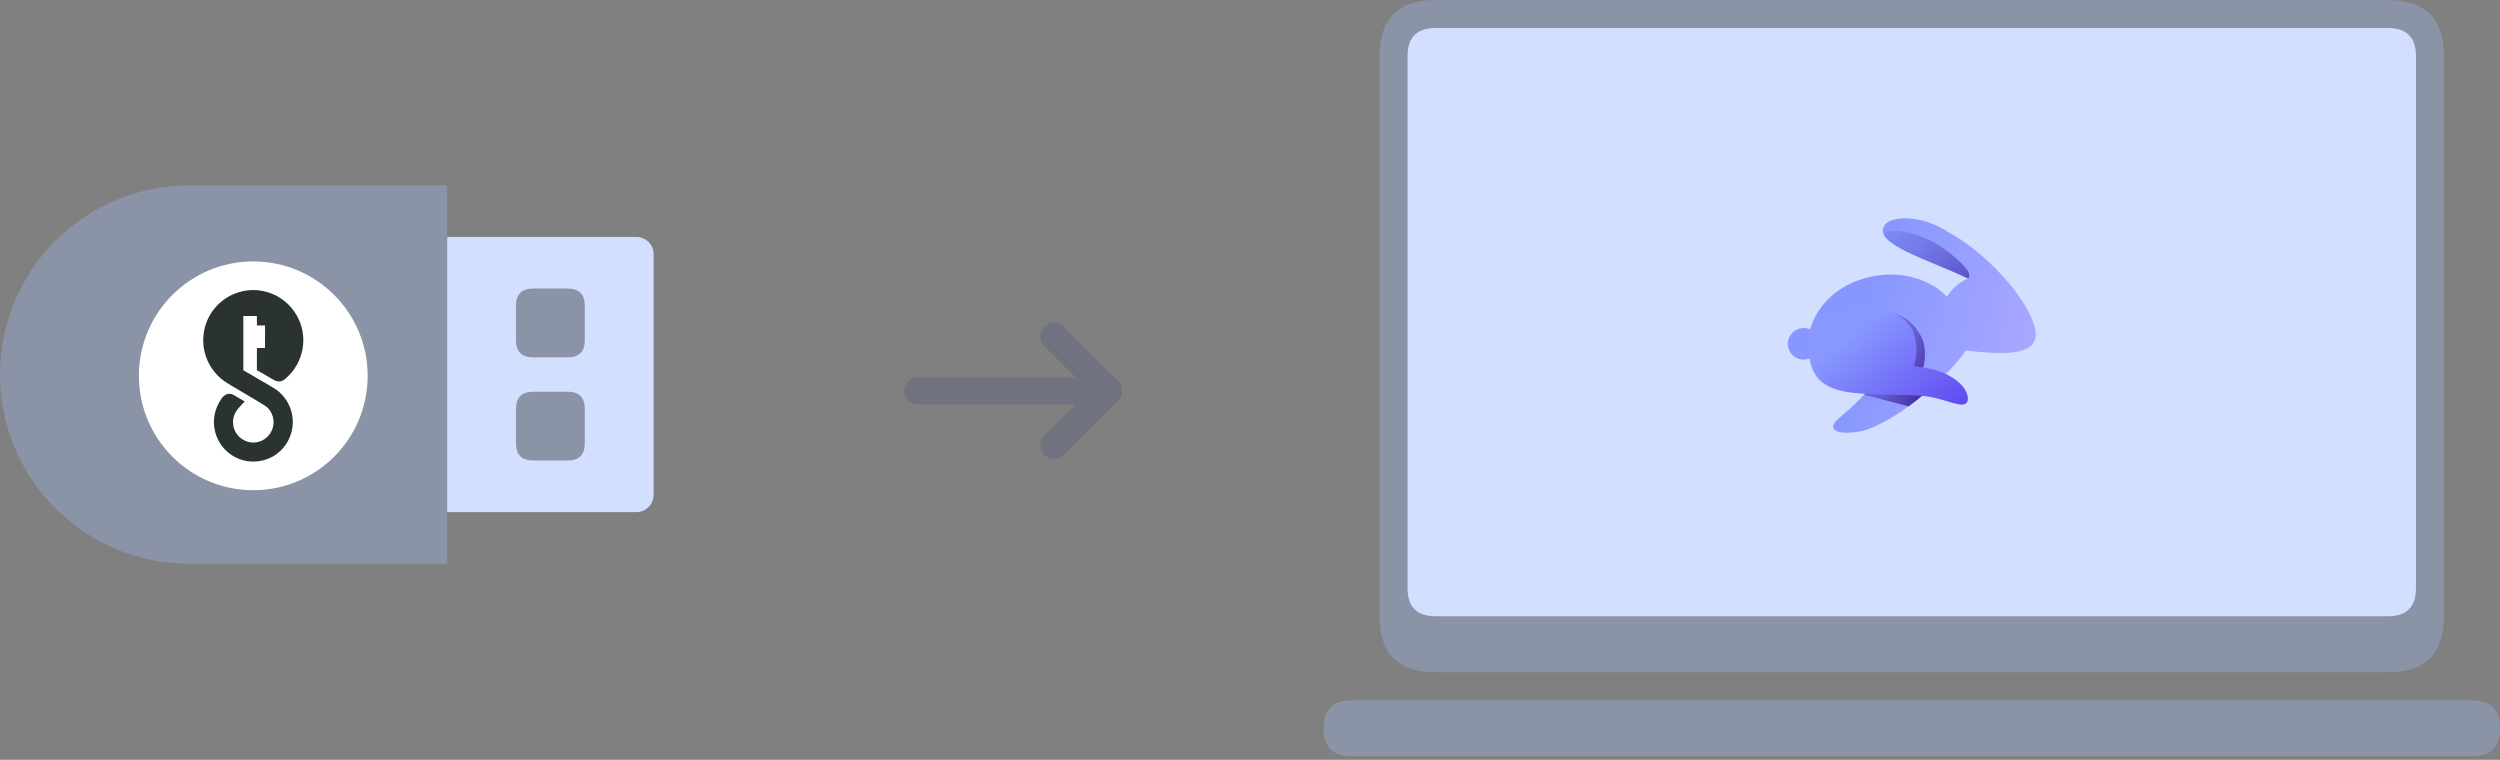 <svg width="306" height="93" viewBox="0 0 306 93" fill="none" xmlns="http://www.w3.org/2000/svg">
<rect x="0" y="0" width="306" height="93" fill="#808080" stroke="none"/>
<g clip-path="url(#clip0_89869_80223)">
<path d="M-0.001 45.845C-0.001 39.703 2.439 33.813 6.782 29.47C11.125 25.127 17.015 22.688 23.157 22.688L54.736 22.688L54.736 69.003L23.157 69.003C20.116 69.003 17.105 68.404 14.295 67.24C11.486 66.077 8.933 64.371 6.782 62.221C4.632 60.07 2.926 57.517 1.762 54.708C0.598 51.898 -0.001 48.886 -0.001 45.845V45.845Z" fill="#8B93A7"/>
<path d="M80 31.105L80 60.579C80 61.137 79.778 61.673 79.383 62.068C78.989 62.462 78.453 62.684 77.895 62.684L54.737 62.684L54.737 29L77.895 29C78.453 29 78.989 29.222 79.383 29.617C79.778 30.011 80 30.547 80 31.105V31.105Z" fill="#D2DFFE"/>
<path d="M71.578 37.426L71.578 41.636C71.578 43.04 70.876 43.741 69.473 43.741L65.262 43.741C63.859 43.741 63.157 43.04 63.157 41.636L63.157 37.426C63.157 36.022 63.859 35.32 65.262 35.32L69.473 35.32C70.876 35.32 71.578 36.022 71.578 37.426Z" fill="#8B93A7"/>
<path d="M71.578 50.051L71.578 54.261C71.578 55.665 70.876 56.366 69.473 56.366L65.262 56.366C63.859 56.366 63.157 55.665 63.157 54.261L63.157 50.051C63.157 48.647 63.859 47.945 65.262 47.945L69.473 47.945C70.876 47.945 71.578 48.647 71.578 50.051Z" fill="#8B93A7"/>
<g clip-path="url(#clip1_89869_80223)">
<circle cx="31" cy="46" r="14" fill="white"/>
<path d="M29.784 38.73L29.785 45.275C29.785 45.304 29.797 45.325 29.821 45.34C30.898 45.975 31.951 46.588 32.98 47.18C33.556 47.511 33.966 47.786 34.207 48.005C36.027 49.654 36.373 52.343 34.999 54.387C33.411 56.748 30.104 57.2 27.93 55.388C27.247 54.818 26.754 54.105 26.453 53.249C25.916 51.722 26.188 50.103 27.121 48.778C27.49 48.254 28.032 48.01 28.637 48.365C29.035 48.599 29.465 48.853 29.928 49.126C29.931 49.128 29.934 49.13 29.936 49.133C29.938 49.136 29.939 49.139 29.939 49.142C29.94 49.146 29.94 49.149 29.939 49.152C29.937 49.155 29.936 49.158 29.933 49.16C29.636 49.474 29.312 49.8 29.057 50.132C28.682 50.618 28.506 51.16 28.528 51.759C28.608 53.899 31.158 54.965 32.709 53.479C33.681 52.547 33.745 51.05 32.861 50.017C32.716 49.847 32.386 49.61 31.87 49.304C30.654 48.584 29.439 47.863 28.224 47.142C27.61 46.778 27.155 46.456 26.859 46.177C25.18 44.59 24.492 42.323 25.084 40.055C25.55 38.263 26.83 36.789 28.495 36.041C31.67 34.613 35.357 36.114 36.682 39.347C37.105 40.381 37.24 41.615 37.021 42.767C36.756 44.159 36.077 45.343 34.983 46.319C34.378 46.858 33.906 46.758 33.276 46.371C32.731 46.036 32.145 45.697 31.516 45.353C31.494 45.341 31.475 45.323 31.462 45.301C31.449 45.279 31.442 45.254 31.442 45.229V42.634C31.442 42.606 31.456 42.592 31.483 42.592L32.396 42.593C32.424 42.593 32.438 42.579 32.438 42.549L32.441 39.878C32.441 39.866 32.436 39.855 32.428 39.846C32.419 39.837 32.408 39.833 32.396 39.833L31.484 39.837C31.473 39.837 31.463 39.832 31.455 39.825C31.447 39.817 31.443 39.806 31.443 39.795V38.73C31.443 38.716 31.438 38.703 31.428 38.694C31.419 38.684 31.406 38.679 31.392 38.679L29.834 38.679C29.8 38.679 29.784 38.696 29.784 38.73Z" fill="#2A3330"/>
</g>
</g>
<path d="M135.667 47.843H112.333" stroke="#707280" stroke-width="3.333" stroke-linecap="round" stroke-linejoin="round"/>
<path d="M135.667 47.843L129 41.176" stroke="#707280" stroke-width="3.333" stroke-linecap="round" stroke-linejoin="round"/>
<path d="M135.667 47.843L129 54.51" stroke="#707280" stroke-width="3.333" stroke-linecap="round" stroke-linejoin="round"/>
<path d="M175.715 0H292.286C296.857 0 299.143 2.286 299.143 6.857V75.429C299.143 80 296.857 82.286 292.286 82.286H175.715C171.143 82.286 168.857 80 168.857 75.429V6.857C168.857 2.286 171.143 0 175.715 0V0Z" fill="#8B93A7"/>
<path d="M175.714 3.43H292.285C294.571 3.43 295.714 4.573 295.714 6.858V72.001C295.714 74.287 294.571 75.43 292.285 75.43H175.714C173.428 75.43 172.285 74.287 172.285 72.001V6.858C172.285 4.573 173.428 3.43 175.714 3.43V3.43Z" fill="#D2DFFE"/>
<path d="M165.429 85.719H302.571C304.857 85.719 306 86.862 306 89.147C306 91.433 304.857 92.576 302.571 92.576H165.429C163.143 92.576 162 91.433 162 89.147C162 86.862 163.143 85.719 165.429 85.719V85.719Z" fill="#8B93A7"/>
<path d="M249.014 41.738C250.206 39.076 244.315 31.639 238.687 28.54C235.14 26.14 231.444 26.47 230.695 27.524C229.052 29.837 236.135 31.797 240.872 34.084C239.854 34.526 238.894 35.319 238.33 36.334C236.564 34.406 232.688 32.746 228.14 34.084C225.075 34.985 222.528 37.109 221.543 40.319C221.304 40.212 221.039 40.153 220.76 40.153C219.695 40.153 218.831 41.017 218.831 42.083C218.831 43.148 219.695 44.012 220.76 44.012C220.958 44.012 221.575 43.879 221.575 43.879L231.444 43.951C227.497 50.212 224.378 51.127 224.378 52.212C224.378 53.296 227.363 53.002 228.483 52.598C233.847 50.663 239.608 44.631 240.597 42.894C244.748 43.412 248.237 43.473 249.014 41.738Z" fill="url(#paint0_linear_89869_80223)"/>
<path fill-rule="evenodd" clip-rule="evenodd" d="M240.872 34.084C240.872 34.084 240.872 34.084 240.873 34.084C241.092 33.997 241.057 33.673 240.996 33.418C240.858 32.833 238.467 30.472 236.222 29.415C233.162 27.974 230.909 28.048 230.576 28.712C231.2 29.989 234.089 31.188 237.106 32.441C238.394 32.975 239.704 33.519 240.872 34.083C240.872 34.083 240.872 34.083 240.872 34.084Z" fill="url(#paint1_linear_89869_80223)"/>
<path fill-rule="evenodd" clip-rule="evenodd" d="M236.99 46.939C236.371 46.703 235.672 46.486 234.878 46.289C235.725 44.773 235.903 42.529 235.102 41.11C233.98 39.118 232.57 38.059 229.294 38.059C227.493 38.059 222.642 38.665 222.556 42.715C222.547 43.14 222.556 43.529 222.586 43.887L231.444 43.951C230.25 45.846 229.132 47.251 228.153 48.319C229.328 48.62 230.298 48.873 231.189 49.105C232.034 49.326 232.808 49.527 233.617 49.734C234.838 48.844 235.987 47.874 236.99 46.939Z" fill="url(#paint2_linear_89869_80223)"/>
<path d="M221.425 43.471C221.787 46.547 223.535 47.752 227.107 48.109C230.68 48.466 232.729 48.227 235.457 48.475C237.735 48.682 239.769 49.843 240.524 49.442C241.203 49.081 240.823 47.776 239.914 46.939C238.736 45.854 237.106 45.1 234.237 44.832C234.809 43.267 234.648 41.072 233.76 39.878C232.477 38.151 230.107 37.37 227.107 37.711C223.974 38.068 220.971 39.611 221.425 43.471Z" fill="url(#paint3_linear_89869_80223)"/>
<defs>
<linearGradient id="paint0_linear_89869_80223" x1="227.783" y1="39.38" x2="248.758" y2="45.328" gradientUnits="userSpaceOnUse">
<stop stop-color="#8797FF"/>
<stop offset="1" stop-color="#AAA8FF"/>
</linearGradient>
<linearGradient id="paint1_linear_89869_80223" x1="245.226" y1="38.981" x2="230.091" y2="23.81" gradientUnits="userSpaceOnUse">
<stop stop-color="#3B22A0"/>
<stop offset="1" stop-color="#5156D8" stop-opacity="0"/>
</linearGradient>
<linearGradient id="paint2_linear_89869_80223" x1="237.411" y1="47.468" x2="222.873" y2="39.109" gradientUnits="userSpaceOnUse">
<stop stop-color="#3B1E8F"/>
<stop offset="1" stop-color="#6A6FFB" stop-opacity="0"/>
</linearGradient>
<linearGradient id="paint3_linear_89869_80223" x1="229.035" y1="39.224" x2="238.862" y2="51.71" gradientUnits="userSpaceOnUse">
<stop stop-color="#8898FF"/>
<stop offset="0.984" stop-color="#5F47F1"/>
</linearGradient>
<clipPath id="clip0_89869_80223">
<rect width="80" height="80" fill="white" transform="translate(80 5.844) rotate(90)"/>
</clipPath>
<clipPath id="clip1_89869_80223">
<rect width="28" height="28" fill="white" transform="translate(17 32)"/>
</clipPath>
</defs>
</svg>
